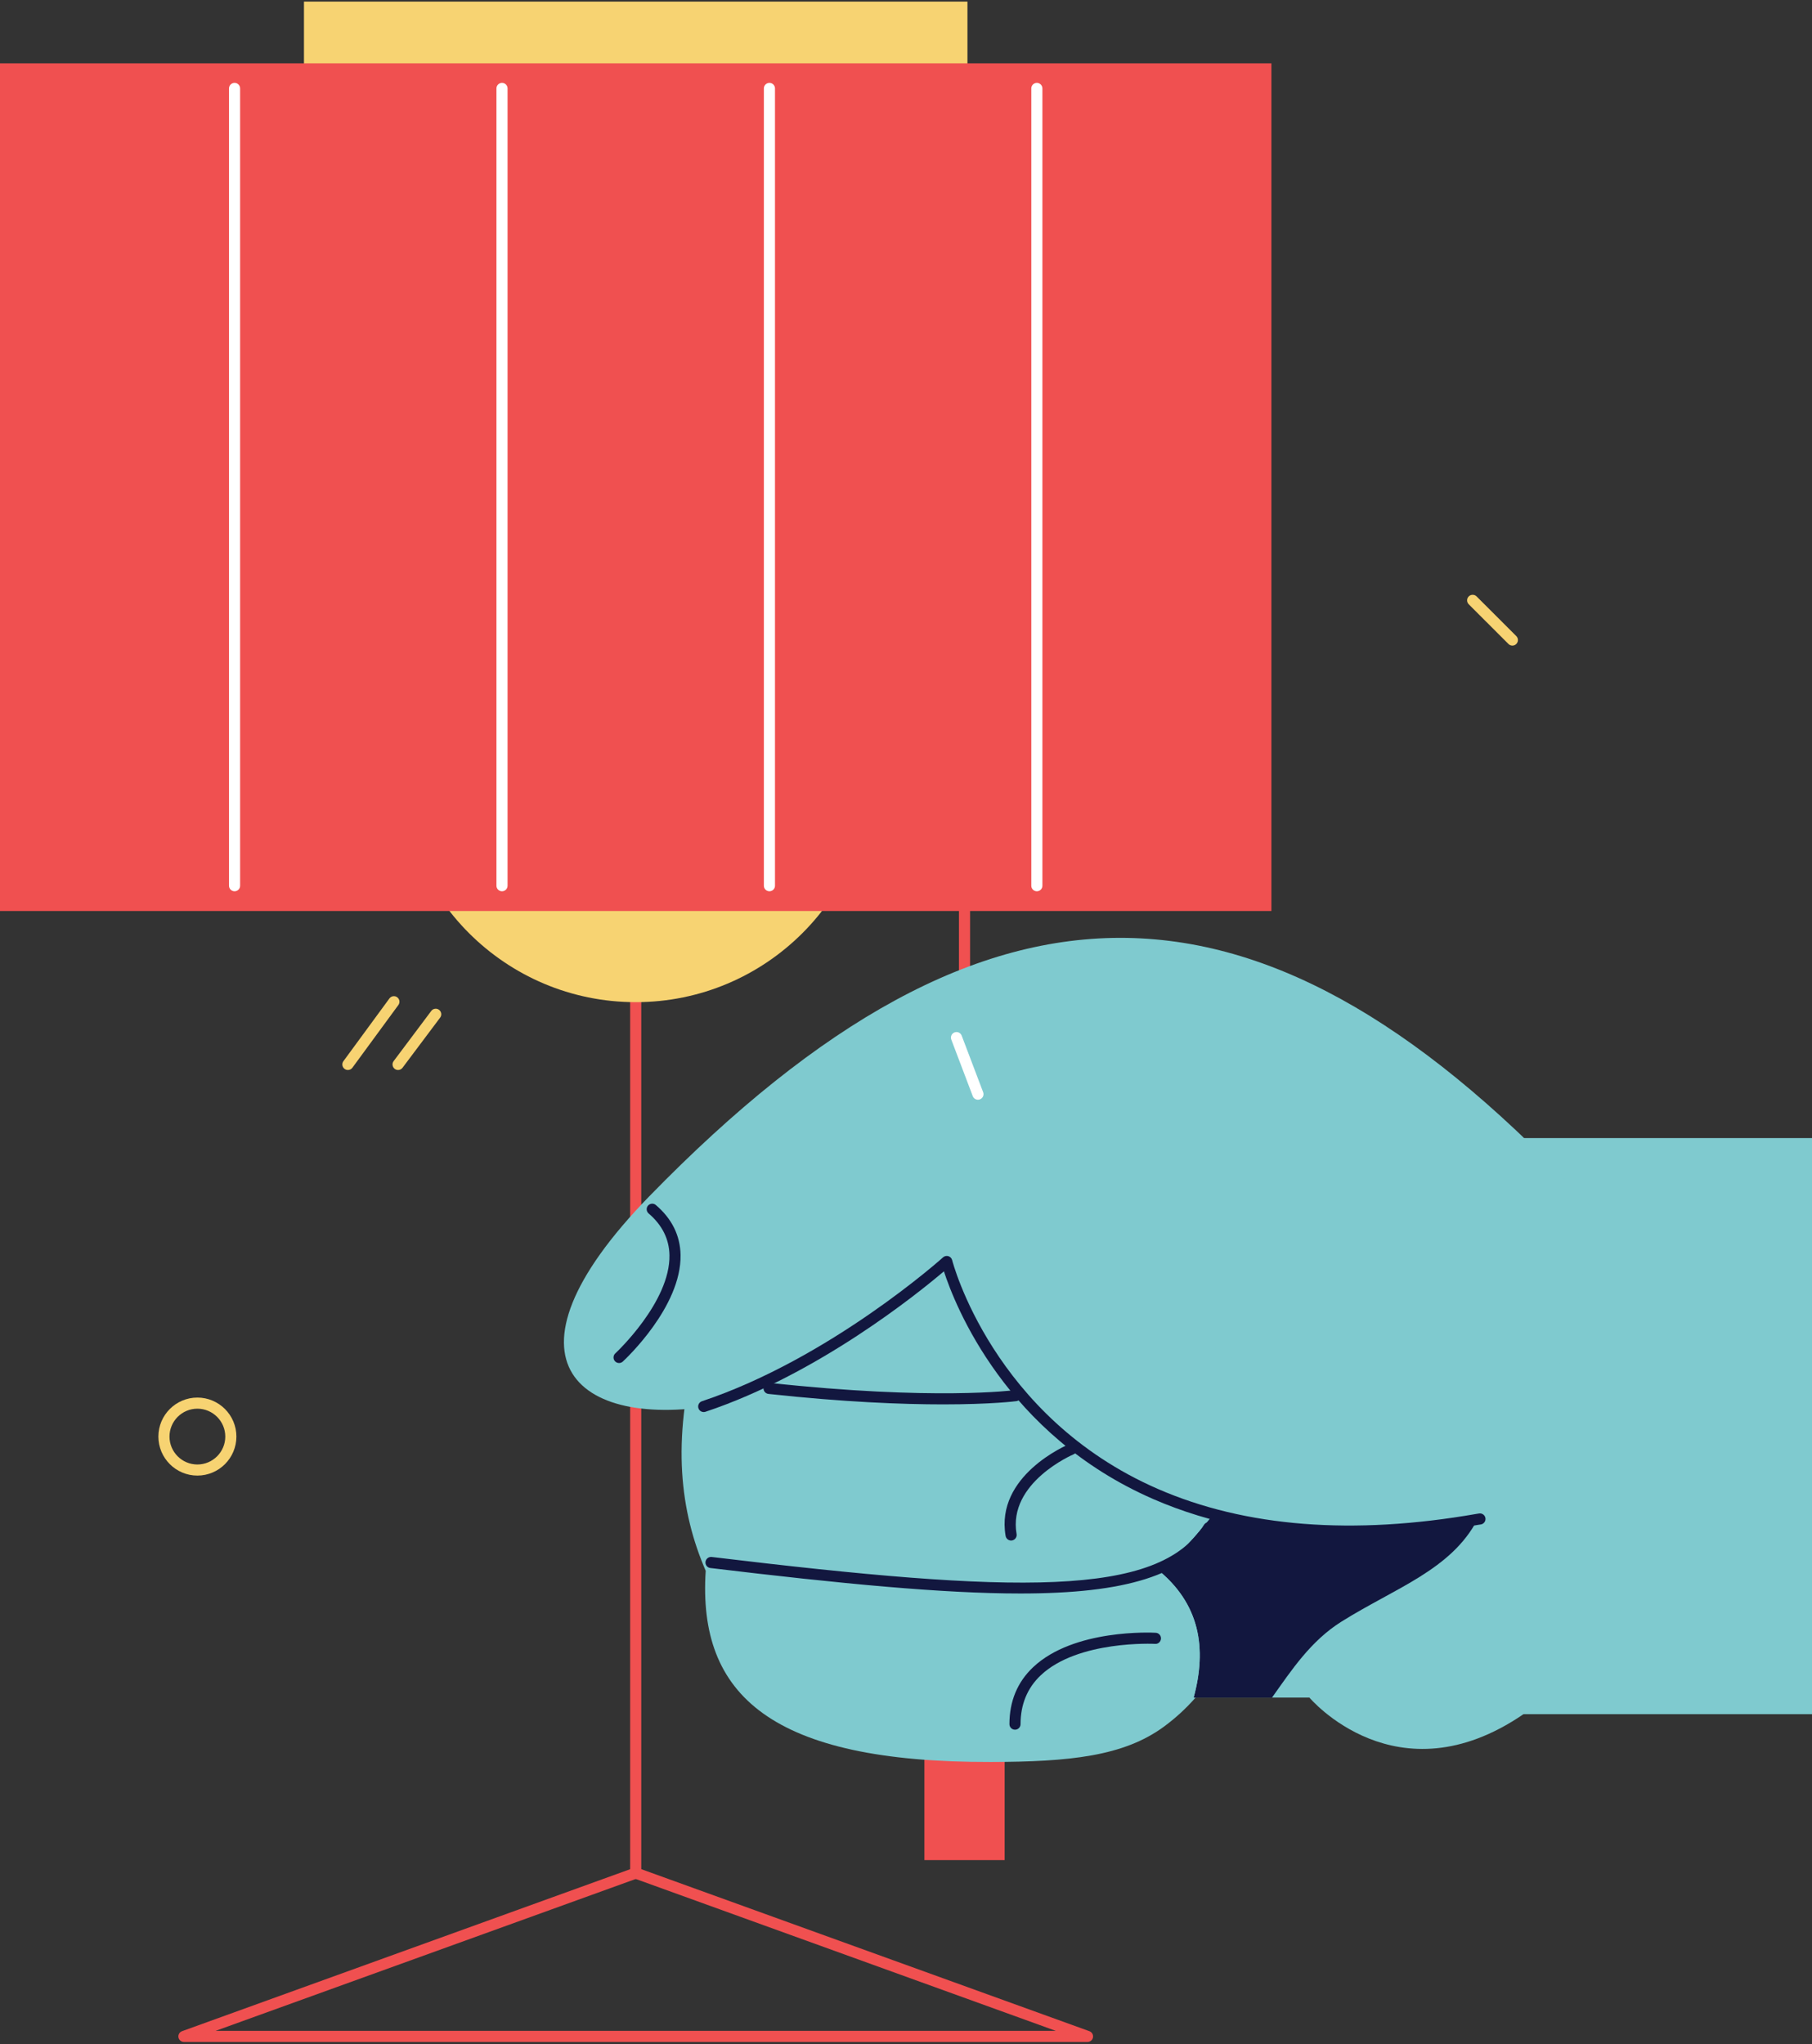 <svg width="406" height="458" viewBox="0 0 406 458" fill="none" xmlns="http://www.w3.org/2000/svg">
<rect x="0" y="0" width="406" height="458" fill="#333333" stroke="none"/>
<path d="M216.768 0.357H68.109V26.726H216.768V0.357Z" fill="#F7D372"/>
<path d="M142.438 420.993C141.75 420.993 141.193 420.435 141.193 419.75V191.839C141.193 191.151 141.75 190.593 142.438 190.593C143.127 190.593 143.684 191.151 143.684 191.839V419.75C143.684 420.438 143.127 420.993 142.438 420.993Z" fill="#F05050"/>
<path d="M142.438 224.539C171.626 224.539 195.287 200.878 195.287 171.69C195.287 142.503 171.626 118.842 142.438 118.842C113.251 118.842 89.59 142.503 89.59 171.69C89.59 200.878 113.251 224.539 142.438 224.539Z" fill="#F7D372"/>
<path d="M243.671 457.511H41.209C40.605 457.511 40.088 457.079 39.983 456.483C39.879 455.888 40.215 455.304 40.785 455.098L142.026 418.501C142.299 418.402 142.601 418.402 142.871 418.501L244.092 455.098C244.661 455.304 244.998 455.888 244.894 456.483C244.792 457.079 244.275 457.511 243.671 457.511ZM48.309 455.023H236.562L142.447 420.993L48.309 455.023Z" fill="#F05050"/>
<path d="M284.877 14.194H0V204.114H284.877V14.194Z" fill="#F05050"/>
<path d="M52.558 199.694C51.869 199.694 51.312 199.137 51.312 198.449V19.814C51.312 19.126 51.869 18.568 52.558 18.568C53.246 18.568 53.801 19.126 53.801 19.814V198.452C53.803 199.137 53.246 199.694 52.558 199.694Z" fill="white"/>
<path d="M112.48 199.694C111.792 199.694 111.234 199.137 111.234 198.449V19.814C111.234 19.126 111.792 18.568 112.48 18.568C113.168 18.568 113.726 19.126 113.726 19.814V198.452C113.723 199.137 113.168 199.694 112.48 199.694Z" fill="white"/>
<path d="M172.4 199.694C171.711 199.694 171.154 199.137 171.154 198.449V19.814C171.154 19.126 171.711 18.568 172.4 18.568C173.088 18.568 173.645 19.126 173.645 19.814V198.452C173.645 199.137 173.088 199.694 172.4 199.694Z" fill="white"/>
<path d="M232.319 199.694C231.631 199.694 231.073 199.137 231.073 198.449V19.814C231.073 19.126 231.631 18.568 232.319 18.568C233.007 18.568 233.562 19.126 233.562 19.814V198.452C233.562 199.137 233.007 199.694 232.319 199.694Z" fill="white"/>
<path d="M419.352 384.07H341.355C312.895 403.548 293.388 380.353 293.388 380.353H243.822L231.636 279.132L312.892 254.993H419.349C451.7 318.543 424.73 383.353 419.352 384.07Z" fill="#7FCACF"/>
<path d="M331.06 340.422C325.168 351.722 312.669 355.753 300.57 363.332C293.679 367.651 289.387 374.202 285.01 380.35H267.449C270.426 369.396 268.948 359.278 259.109 351.469C264.316 348.867 267.879 343.997 271.913 339.249C274.219 339.873 276.609 340.431 279.089 340.913C280.059 341.102 281.043 341.282 282.04 341.447C292.067 343.117 303.471 343.594 316.429 342.394C321.102 341.961 325.975 341.311 331.06 340.422Z" fill="#12173F"/>
<path d="M216.112 396.659C215.423 396.659 214.866 396.102 214.866 395.413V166.222C214.866 165.534 215.423 164.976 216.112 164.976C216.8 164.976 217.357 165.534 217.357 166.222V395.413C217.357 396.105 216.8 396.659 216.112 396.659Z" fill="#F05050"/>
<path d="M225.1 306.659H207.123V416.761H225.1V306.659Z" fill="#F05050"/>
<path d="M356.433 270.231C356.433 270.231 354.142 330.037 316.429 342.394C303.471 343.593 292.067 343.117 282.04 341.447C281.043 341.282 280.059 341.102 279.089 340.913C228.056 326.811 215.92 287.368 215.92 287.368C201.222 298.241 179.555 311.01 163.374 314.329C129.753 321.223 109.233 305.245 145.511 268.006C222.129 189.359 283.895 191.612 356.433 270.231Z" fill="#7FCACF"/>
<path d="M282.039 341.447C278.494 340.855 275.122 340.117 271.913 339.249C267.879 343.997 264.316 348.867 259.109 351.469C268.948 359.278 270.426 369.396 267.449 380.35H267.885C265.809 382.72 263.451 384.913 260.776 386.876C251.741 393.509 239.608 394.743 221.992 394.781C172.899 394.894 156.302 379.888 158.123 351.948C152.353 338.587 150.532 323.097 155.997 302.138L211.84 268.007L279.525 306.201C279.525 306.201 283.41 322.591 282.039 341.447Z" fill="#7FCACF"/>
<path d="M302.322 344.305C285.995 344.305 271.297 341.491 258.4 335.872C225.358 321.465 213.992 292.523 211.494 284.847C205.654 289.81 183.235 307.929 158.068 316.316C157.418 316.533 156.712 316.182 156.494 315.529C156.279 314.875 156.631 314.172 157.281 313.955C185.962 304.394 211.05 281.946 211.299 281.72C211.622 281.426 212.072 281.322 212.499 281.452C212.917 281.58 213.236 281.92 213.341 282.344C213.428 282.692 222.448 317.477 259.394 333.586C279.06 342.153 303.1 344.038 330.845 339.191L331.4 339.104C332.062 338.988 332.718 339.449 332.829 340.129C332.942 340.808 332.48 341.447 331.804 341.558L331.26 341.642C321.131 343.419 311.469 344.305 302.322 344.305Z" fill="#12173F"/>
<path d="M228.622 357.03C211.291 357.03 188.508 354.855 159.163 351.321C158.48 351.24 157.992 350.618 158.077 349.936C158.158 349.25 158.8 348.774 159.459 348.847C227.577 357.057 259.672 357.96 269.776 341.639C270.139 341.055 270.911 340.875 271.486 341.235C272.073 341.598 272.253 342.365 271.89 342.949C265.661 353.017 252.163 357.03 228.622 357.03Z" fill="#12173F"/>
<path d="M211.317 314.66C202.155 314.66 189.133 314.158 172.179 312.314C171.496 312.238 171 311.625 171.075 310.943C171.151 310.26 171.807 309.773 172.446 309.839C209.203 313.832 227.222 311.495 227.405 311.469C228.105 311.367 228.712 311.855 228.805 312.534C228.898 313.214 228.422 313.841 227.739 313.934C227.644 313.949 222.207 314.66 211.317 314.66Z" fill="#12173F"/>
<path d="M138.712 305.393C138.378 305.393 138.044 305.26 137.798 304.993C137.33 304.487 137.362 303.7 137.867 303.233C137.992 303.119 150.207 291.721 150.001 281.208C149.931 277.602 148.36 274.465 145.334 271.881C144.811 271.433 144.747 270.649 145.191 270.126C145.644 269.604 146.431 269.546 146.945 269.987C150.541 273.051 152.405 276.812 152.486 281.165C152.71 292.798 140.089 304.566 139.552 305.062C139.316 305.283 139.012 305.393 138.712 305.393Z" fill="#12173F"/>
<path d="M219.12 246.397C218.621 246.397 218.144 246.092 217.956 245.593L213.149 232.92C212.906 232.278 213.231 231.558 213.873 231.317C214.517 231.067 215.235 231.398 215.479 232.04L220.285 244.713C220.529 245.355 220.203 246.075 219.562 246.316C219.416 246.371 219.265 246.397 219.12 246.397Z" fill="white"/>
<path d="M227.423 387.549C226.735 387.549 226.177 386.992 226.177 386.303C226.177 381.169 227.957 376.88 231.474 373.555C240.602 364.915 258.206 365.783 258.955 365.833C259.644 365.87 260.169 366.457 260.129 367.142C260.091 367.828 259.51 368.38 258.819 368.316C258.642 368.304 241.525 367.465 233.179 375.367C230.185 378.201 228.666 381.881 228.666 386.303C228.669 386.995 228.111 387.549 227.423 387.549Z" fill="#12173F"/>
<path d="M226.546 345.162C225.954 345.162 225.425 344.735 225.32 344.128C222.994 330.633 238.935 323.822 239.617 323.538C240.247 323.277 240.979 323.573 241.243 324.209C241.508 324.842 241.209 325.571 240.575 325.835C240.427 325.896 225.785 332.169 227.777 343.704C227.893 344.38 227.44 345.025 226.761 345.141C226.688 345.156 226.616 345.162 226.546 345.162Z" fill="#12173F"/>
<path d="M77.954 239.738C77.695 239.738 77.44 239.66 77.216 239.497C76.661 239.091 76.542 238.313 76.949 237.758L87.255 223.705C87.665 223.15 88.449 223.034 88.995 223.438C89.55 223.845 89.669 224.623 89.262 225.177L78.956 239.23C78.715 239.564 78.337 239.738 77.954 239.738Z" fill="#F7D372"/>
<path d="M89.195 239.738C88.934 239.738 88.673 239.657 88.449 239.489C87.9 239.076 87.787 238.295 88.199 237.746L96.63 226.504C97.045 225.953 97.826 225.845 98.372 226.255C98.921 226.667 99.034 227.448 98.622 227.997L90.191 239.239C89.947 239.567 89.573 239.738 89.195 239.738Z" fill="#F7D372"/>
<path d="M44.226 330.612C39.408 330.612 35.487 326.692 35.487 321.871C35.487 317.053 39.408 313.133 44.226 313.133C49.047 313.133 52.967 317.053 52.967 321.871C52.967 326.692 49.047 330.612 44.226 330.612ZM44.226 315.624C40.779 315.624 37.976 318.427 37.976 321.874C37.976 325.321 40.779 328.126 44.226 328.126C47.673 328.126 50.478 325.321 50.478 321.874C50.478 318.427 47.673 315.624 44.226 315.624Z" fill="#F7D372"/>
<path d="M338.866 144.651C338.547 144.651 338.23 144.529 337.986 144.285L329.085 135.387C328.6 134.902 328.6 134.112 329.085 133.627C329.57 133.142 330.36 133.142 330.845 133.627L339.746 142.525C340.231 143.01 340.231 143.8 339.746 144.285C339.502 144.529 339.183 144.651 338.866 144.651Z" fill="#F7D372"/>
</svg>

